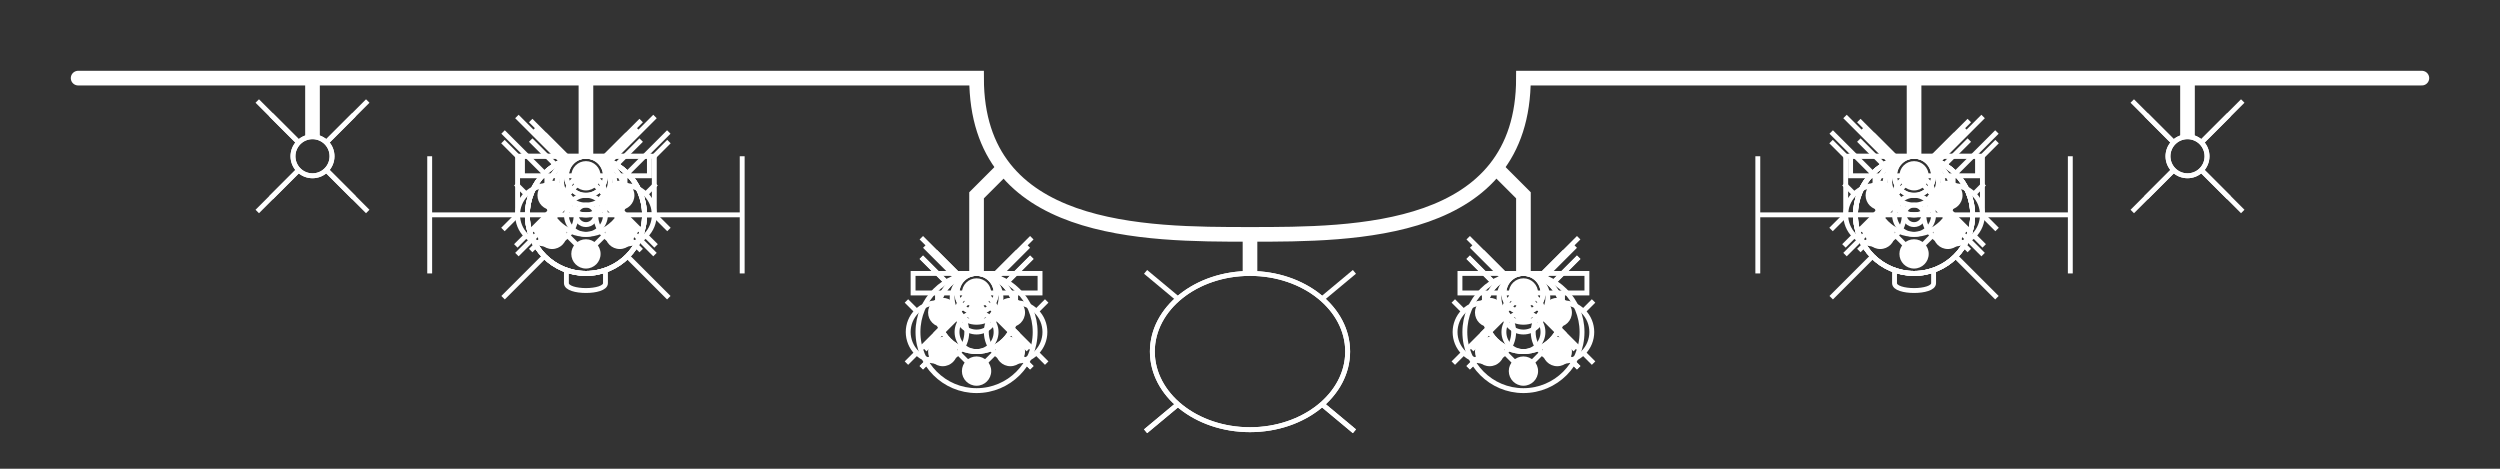 <?xml version="1.0" encoding="UTF-8" standalone="no"?>
<svg
   xmlns:dc="http://purl.org/dc/elements/1.1/"
   xmlns:cc="http://creativecommons.org/ns#"
   xmlns:rdf="http://www.w3.org/1999/02/22-rdf-syntax-ns#"
   xmlns:svg="http://www.w3.org/2000/svg"
   xmlns="http://www.w3.org/2000/svg"
   width="512"
   height="96"
   viewBox="0 0 512 96"
   version="1.1"
   id="SVGRoot">
  <rect x="0" y="0" width="512" height="96" fill="#333333" stroke="none"/>
  <defs
     id="defs1402" />
  <g
     id="layer1">
    <path
       style="fill:none;stroke:#ffffff;stroke-width:3;stroke-linecap:round;stroke-linejoin:miter;stroke-miterlimit:4;stroke-dasharray:none;stroke-opacity:1"
       d="m 16,16 h 184 c 0,32 34.501,32 56,32 21.499,0 56,0 56,-32 h 184"
       id="path1976" />
    <path
       style="fill:none;stroke:#ffffff;stroke-width:3;stroke-linecap:butt;stroke-linejoin:miter;stroke-miterlimit:4;stroke-dasharray:none;stroke-opacity:1"
       d="M 200,56 V 40 l 6,-6"
       id="path1980" />
    <path
       style="fill:none;stroke:#ffffff;stroke-width:3;stroke-linecap:butt;stroke-linejoin:miter;stroke-miterlimit:4;stroke-dasharray:none;stroke-opacity:1"
       d="M 312,56 V 40 l -6,-6"
       id="path1982" />
    <path
       style="fill:none;stroke:#ffffff;stroke-width:3;stroke-linecap:butt;stroke-linejoin:miter;stroke-miterlimit:4;stroke-dasharray:none;stroke-opacity:1"
       d="m 256,48 v 8"
       id="path1984" />
    <path
       style="fill:none;stroke:#ffffff;stroke-width:3;stroke-linecap:butt;stroke-linejoin:miter;stroke-miterlimit:4;stroke-dasharray:none;stroke-opacity:1"
       d="M 120,16 V 32"
       id="path1986" />
    <path
       style="fill:none;stroke:#ffffff;stroke-width:3;stroke-linecap:butt;stroke-linejoin:miter;stroke-miterlimit:4;stroke-dasharray:none;stroke-opacity:1"
       d="M 392,16 V 32"
       id="path1988" />
    <path
       style="fill:none;stroke:#ffffff;stroke-width:3;stroke-linecap:butt;stroke-linejoin:miter;stroke-miterlimit:4;stroke-dasharray:none;stroke-opacity:1"
       d="M 64,16 V 28"
       id="path1990" />
    <path
       style="fill:none;stroke:#ffffff;stroke-width:3;stroke-linecap:butt;stroke-linejoin:round;stroke-miterlimit:4;stroke-dasharray:none;stroke-opacity:1"
       d="M 448,16 V 28"
       id="path1992" />
    <g
       id="rb24_S7H"
       transform="rotate(-45,269.515,-1.598)">
      <circle
         style="fill:none;stroke:#ffffff;stroke-width:1;stroke-linecap:round;stroke-linejoin:round;stroke-miterlimit:4;stroke-dasharray:none;stroke-opacity:1"
         id="path1994"
         cx="256"
         cy="72"
         r="4" />
      <path
         style="fill:none;stroke:#ffffff;stroke-width:1;stroke-linecap:butt;stroke-linejoin:miter;stroke-miterlimit:4;stroke-dasharray:none;stroke-opacity:1"
         d="m 260,72 h 8"
         id="path1998" />
      <path
         style="fill:none;stroke:#ffffff;stroke-width:1;stroke-linecap:butt;stroke-linejoin:miter;stroke-miterlimit:4;stroke-dasharray:none;stroke-opacity:1"
         d="m 244,72 h 8"
         id="path2000" />
      <path
         style="fill:none;stroke:#ffffff;stroke-width:1;stroke-linecap:butt;stroke-linejoin:miter;stroke-miterlimit:4;stroke-dasharray:none;stroke-opacity:1"
         d="m 256,60 v 8"
         id="path2002" />
      <path
         style="fill:none;stroke:#ffffff;stroke-width:1;stroke-linecap:butt;stroke-linejoin:miter;stroke-miterlimit:4;stroke-dasharray:none;stroke-opacity:1"
         d="m 256,76 v 8"
         id="path2004" />
    </g>
    <g
       id="rb24_S7V"
       transform="rotate(-45,213.515,133.598)">
      <circle
         style="fill:none;stroke:#ffffff;stroke-width:1;stroke-linecap:round;stroke-linejoin:round;stroke-miterlimit:4;stroke-dasharray:none;stroke-opacity:1"
         id="circle2536"
         cx="256"
         cy="72"
         r="4" />
      <path
         style="fill:none;stroke:#ffffff;stroke-width:1;stroke-linecap:butt;stroke-linejoin:miter;stroke-miterlimit:4;stroke-dasharray:none;stroke-opacity:1"
         d="m 260,72 h 8"
         id="path2538" />
      <path
         style="fill:none;stroke:#ffffff;stroke-width:1;stroke-linecap:butt;stroke-linejoin:miter;stroke-miterlimit:4;stroke-dasharray:none;stroke-opacity:1"
         d="m 244,72 h 8"
         id="path2540" />
      <path
         style="fill:none;stroke:#ffffff;stroke-width:1;stroke-linecap:butt;stroke-linejoin:miter;stroke-miterlimit:4;stroke-dasharray:none;stroke-opacity:1"
         d="m 256,60 v 8"
         id="path2542" />
      <path
         style="fill:none;stroke:#ffffff;stroke-width:1;stroke-linecap:butt;stroke-linejoin:miter;stroke-miterlimit:4;stroke-dasharray:none;stroke-opacity:1"
         d="m 256,76 v 8"
         id="path2544" />
    </g>
    <g
       id="rb24_V7H"
       transform="rotate(-45,280.544,-110.167)">
      <circle
         style="fill:none;stroke:#ffffff;stroke-width:1;stroke-linecap:round;stroke-linejoin:round;stroke-miterlimit:4;stroke-dasharray:none;stroke-opacity:1"
         id="circle2560"
         cx="256"
         cy="72"
         r="4" />
      <path
         style="fill:none;stroke:#ffffff;stroke-width:1;stroke-linecap:butt;stroke-linejoin:miter;stroke-miterlimit:4;stroke-dasharray:none;stroke-opacity:1"
         d="m 260,72 h 8"
         id="path2562" />
      <path
         style="fill:none;stroke:#ffffff;stroke-width:1;stroke-linecap:butt;stroke-linejoin:miter;stroke-miterlimit:4;stroke-dasharray:none;stroke-opacity:1"
         d="m 244,72 h 8"
         id="path2564" />
      <path
         style="fill:none;stroke:#ffffff;stroke-width:1;stroke-linecap:butt;stroke-linejoin:miter;stroke-miterlimit:4;stroke-dasharray:none;stroke-opacity:1"
         d="m 256,60 v 8"
         id="path2566" />
      <path
         style="fill:none;stroke:#ffffff;stroke-width:1;stroke-linecap:butt;stroke-linejoin:miter;stroke-miterlimit:4;stroke-dasharray:none;stroke-opacity:1"
         d="m 256,76 v 8"
         id="path2568" />
    </g>
    <g
       id="rb24_V7V"
       transform="rotate(-45,144.544,218.167)">
      <circle
         style="fill:none;stroke:#ffffff;stroke-width:1;stroke-linecap:round;stroke-linejoin:round;stroke-miterlimit:4;stroke-dasharray:none;stroke-opacity:1"
         id="circle2548"
         cx="256"
         cy="72"
         r="4" />
      <path
         style="fill:none;stroke:#ffffff;stroke-width:1;stroke-linecap:butt;stroke-linejoin:miter;stroke-miterlimit:4;stroke-dasharray:none;stroke-opacity:1"
         d="m 260,72 h 8"
         id="path2550" />
      <path
         style="fill:none;stroke:#ffffff;stroke-width:1;stroke-linecap:butt;stroke-linejoin:miter;stroke-miterlimit:4;stroke-dasharray:none;stroke-opacity:1"
         d="m 244,72 h 8"
         id="path2552" />
      <path
         style="fill:none;stroke:#ffffff;stroke-width:1;stroke-linecap:butt;stroke-linejoin:miter;stroke-miterlimit:4;stroke-dasharray:none;stroke-opacity:1"
         d="m 256,60 v 8"
         id="path2554" />
      <path
         style="fill:none;stroke:#ffffff;stroke-width:1;stroke-linecap:butt;stroke-linejoin:miter;stroke-miterlimit:4;stroke-dasharray:none;stroke-opacity:1"
         d="m 256,76 v 8"
         id="path2556" />
    </g>
    <g
       id="rb24_R7H"
       transform="rotate(-45,303.716,-179.765)">
      <circle
         style="fill:none;stroke:#ffffff;stroke-width:1;stroke-linecap:round;stroke-linejoin:round;stroke-miterlimit:4;stroke-dasharray:none;stroke-opacity:1"
         id="circle2572"
         cx="256"
         cy="72"
         r="4" />
      <path
         style="fill:none;stroke:#ffffff;stroke-width:1;stroke-linecap:butt;stroke-linejoin:miter;stroke-miterlimit:4;stroke-dasharray:none;stroke-opacity:1"
         d="m 260,72 h 8"
         id="path2574" />
      <path
         style="fill:none;stroke:#ffffff;stroke-width:1;stroke-linecap:butt;stroke-linejoin:miter;stroke-miterlimit:4;stroke-dasharray:none;stroke-opacity:1"
         d="m 244,72 h 8"
         id="path2576" />
      <path
         style="fill:none;stroke:#ffffff;stroke-width:1;stroke-linecap:butt;stroke-linejoin:miter;stroke-miterlimit:4;stroke-dasharray:none;stroke-opacity:1"
         d="m 256,60 v 8"
         id="path2578" />
      <path
         style="fill:none;stroke:#ffffff;stroke-width:1;stroke-linecap:butt;stroke-linejoin:miter;stroke-miterlimit:4;stroke-dasharray:none;stroke-opacity:1"
         d="m 256,76 v 8"
         id="path2580" />
    </g>
    <g
       id="rb24_R7V"
       transform="rotate(-45,111.716,283.765)">
      <circle
         style="fill:none;stroke:#ffffff;stroke-width:1;stroke-linecap:round;stroke-linejoin:round;stroke-miterlimit:4;stroke-dasharray:none;stroke-opacity:1"
         id="circle2584"
         cx="256"
         cy="72"
         r="4" />
      <path
         style="fill:none;stroke:#ffffff;stroke-width:1;stroke-linecap:butt;stroke-linejoin:miter;stroke-miterlimit:4;stroke-dasharray:none;stroke-opacity:1"
         d="m 260,72 h 8"
         id="path2586" />
      <path
         style="fill:none;stroke:#ffffff;stroke-width:1;stroke-linecap:butt;stroke-linejoin:miter;stroke-miterlimit:4;stroke-dasharray:none;stroke-opacity:1"
         d="m 244,72 h 8"
         id="path2588" />
      <path
         style="fill:none;stroke:#ffffff;stroke-width:1;stroke-linecap:butt;stroke-linejoin:miter;stroke-miterlimit:4;stroke-dasharray:none;stroke-opacity:1"
         d="m 256,60 v 8"
         id="path2590" />
      <path
         style="fill:none;stroke:#ffffff;stroke-width:1;stroke-linecap:butt;stroke-linejoin:miter;stroke-miterlimit:4;stroke-dasharray:none;stroke-opacity:1"
         d="m 256,76 v 8"
         id="path2592" />
    </g>
    <g
       id="rb74_S7H"
       transform="rotate(-45,269.515,-1.598)">
      <circle
         style="fill:none;stroke:#ffffff;stroke-width:1;stroke-linecap:round;stroke-linejoin:round;stroke-miterlimit:4;stroke-dasharray:none;stroke-opacity:1"
         id="circle2620"
         cx="256"
         cy="72"
         r="4" />
      <path
         style="fill:none;stroke:#ffffff;stroke-width:1;stroke-linecap:butt;stroke-linejoin:miter;stroke-miterlimit:4;stroke-dasharray:none;stroke-opacity:1"
         d="m 260,72 h 12"
         id="path2622" />
      <path
         style="fill:none;stroke:#ffffff;stroke-width:1;stroke-linecap:butt;stroke-linejoin:miter;stroke-miterlimit:4;stroke-dasharray:none;stroke-opacity:1"
         d="m 240,72 h 12"
         id="path2624" />
      <path
         style="fill:none;stroke:#ffffff;stroke-width:1;stroke-linecap:butt;stroke-linejoin:miter;stroke-miterlimit:4;stroke-dasharray:none;stroke-opacity:1"
         d="M 256,56 V 68"
         id="path2626" />
      <path
         style="fill:none;stroke:#ffffff;stroke-width:1;stroke-linecap:butt;stroke-linejoin:miter;stroke-miterlimit:4;stroke-dasharray:none;stroke-opacity:1"
         d="M 256,76 V 88"
         id="path2628" />
    </g>
    <g
       id="rb74_S7V"
       transform="rotate(-45,213.515,133.598)">
      <circle
         style="fill:none;stroke:#ffffff;stroke-width:1;stroke-linecap:round;stroke-linejoin:round;stroke-miterlimit:4;stroke-dasharray:none;stroke-opacity:1"
         id="circle2477"
         cx="256"
         cy="72"
         r="4" />
      <path
         style="fill:none;stroke:#ffffff;stroke-width:1;stroke-linecap:butt;stroke-linejoin:miter;stroke-miterlimit:4;stroke-dasharray:none;stroke-opacity:1"
         d="m 260,72 h 12"
         id="path2479" />
      <path
         style="fill:none;stroke:#ffffff;stroke-width:1;stroke-linecap:butt;stroke-linejoin:miter;stroke-miterlimit:4;stroke-dasharray:none;stroke-opacity:1"
         d="m 240,72 h 12"
         id="path2481" />
      <path
         style="fill:none;stroke:#ffffff;stroke-width:1;stroke-linecap:butt;stroke-linejoin:miter;stroke-miterlimit:4;stroke-dasharray:none;stroke-opacity:1"
         d="M 256,56 V 68"
         id="path2483" />
      <path
         style="fill:none;stroke:#ffffff;stroke-width:1;stroke-linecap:butt;stroke-linejoin:miter;stroke-miterlimit:4;stroke-dasharray:none;stroke-opacity:1"
         d="M 256,76 V 88"
         id="path2485" />
    </g>
    <g
       id="rb74_V7H"
       transform="rotate(-45,280.544,-110.167)">
      <circle
         style="fill:none;stroke:#ffffff;stroke-width:1;stroke-linecap:round;stroke-linejoin:round;stroke-miterlimit:4;stroke-dasharray:none;stroke-opacity:1"
         id="circle2465"
         cx="256"
         cy="72"
         r="4" />
      <path
         style="fill:none;stroke:#ffffff;stroke-width:1;stroke-linecap:butt;stroke-linejoin:miter;stroke-miterlimit:4;stroke-dasharray:none;stroke-opacity:1"
         d="m 260,72 h 12"
         id="path2467" />
      <path
         style="fill:none;stroke:#ffffff;stroke-width:1;stroke-linecap:butt;stroke-linejoin:miter;stroke-miterlimit:4;stroke-dasharray:none;stroke-opacity:1"
         d="m 240,72 h 12"
         id="path2469" />
      <path
         style="fill:none;stroke:#ffffff;stroke-width:1;stroke-linecap:butt;stroke-linejoin:miter;stroke-miterlimit:4;stroke-dasharray:none;stroke-opacity:1"
         d="M 256,56 V 68"
         id="path2471" />
      <path
         style="fill:none;stroke:#ffffff;stroke-width:1;stroke-linecap:butt;stroke-linejoin:miter;stroke-miterlimit:4;stroke-dasharray:none;stroke-opacity:1"
         d="M 256,76 V 88"
         id="path2473" />
    </g>
    <g
       id="rb74_V7V"
       transform="rotate(-45,144.544,218.167)">
      <circle
         style="fill:none;stroke:#ffffff;stroke-width:1;stroke-linecap:round;stroke-linejoin:round;stroke-miterlimit:4;stroke-dasharray:none;stroke-opacity:1"
         id="circle2453"
         cx="256"
         cy="72"
         r="4" />
      <path
         style="fill:none;stroke:#ffffff;stroke-width:1;stroke-linecap:butt;stroke-linejoin:miter;stroke-miterlimit:4;stroke-dasharray:none;stroke-opacity:1"
         d="m 260,72 h 12"
         id="path2455" />
      <path
         style="fill:none;stroke:#ffffff;stroke-width:1;stroke-linecap:butt;stroke-linejoin:miter;stroke-miterlimit:4;stroke-dasharray:none;stroke-opacity:1"
         d="m 240,72 h 12"
         id="path2457" />
      <path
         style="fill:none;stroke:#ffffff;stroke-width:1;stroke-linecap:butt;stroke-linejoin:miter;stroke-miterlimit:4;stroke-dasharray:none;stroke-opacity:1"
         d="M 256,56 V 68"
         id="path2459" />
      <path
         style="fill:none;stroke:#ffffff;stroke-width:1;stroke-linecap:butt;stroke-linejoin:miter;stroke-miterlimit:4;stroke-dasharray:none;stroke-opacity:1"
         d="M 256,76 V 88"
         id="path2461" />
    </g>
    <g
       id="rb74_R7H"
       transform="rotate(-45,303.716,-179.765)">
      <circle
         style="fill:none;stroke:#ffffff;stroke-width:1;stroke-linecap:round;stroke-linejoin:round;stroke-miterlimit:4;stroke-dasharray:none;stroke-opacity:1"
         id="circle2501"
         cx="256"
         cy="72"
         r="4" />
      <path
         style="fill:none;stroke:#ffffff;stroke-width:1;stroke-linecap:butt;stroke-linejoin:miter;stroke-miterlimit:4;stroke-dasharray:none;stroke-opacity:1"
         d="m 260,72 h 12"
         id="path2503" />
      <path
         style="fill:none;stroke:#ffffff;stroke-width:1;stroke-linecap:butt;stroke-linejoin:miter;stroke-miterlimit:4;stroke-dasharray:none;stroke-opacity:1"
         d="m 240,72 h 12"
         id="path2505" />
      <path
         style="fill:none;stroke:#ffffff;stroke-width:1;stroke-linecap:butt;stroke-linejoin:miter;stroke-miterlimit:4;stroke-dasharray:none;stroke-opacity:1"
         d="M 256,56 V 68"
         id="path2507" />
      <path
         style="fill:none;stroke:#ffffff;stroke-width:1;stroke-linecap:butt;stroke-linejoin:miter;stroke-miterlimit:4;stroke-dasharray:none;stroke-opacity:1"
         d="M 256,76 V 88"
         id="path2509" />
    </g>
    <g
       id="rb74_R7V"
       transform="rotate(-45,111.716,283.765)">
      <circle
         style="fill:none;stroke:#ffffff;stroke-width:1;stroke-linecap:round;stroke-linejoin:round;stroke-miterlimit:4;stroke-dasharray:none;stroke-opacity:1"
         id="circle2489"
         cx="256"
         cy="72"
         r="4" />
      <path
         style="fill:none;stroke:#ffffff;stroke-width:1;stroke-linecap:butt;stroke-linejoin:miter;stroke-miterlimit:4;stroke-dasharray:none;stroke-opacity:1"
         d="m 260,72 h 12"
         id="path2491" />
      <path
         style="fill:none;stroke:#ffffff;stroke-width:1;stroke-linecap:butt;stroke-linejoin:miter;stroke-miterlimit:4;stroke-dasharray:none;stroke-opacity:1"
         d="m 240,72 h 12"
         id="path2493" />
      <path
         style="fill:none;stroke:#ffffff;stroke-width:1;stroke-linecap:butt;stroke-linejoin:miter;stroke-miterlimit:4;stroke-dasharray:none;stroke-opacity:1"
         d="M 256,56 V 68"
         id="path2495" />
      <path
         style="fill:none;stroke:#ffffff;stroke-width:1;stroke-linecap:butt;stroke-linejoin:miter;stroke-miterlimit:4;stroke-dasharray:none;stroke-opacity:1"
         d="M 256,76 V 88"
         id="path2497" />
    </g>
    <g
       id="rb71_V7H"
       transform="rotate(-45,282.958,-109.167)">
      <circle
         style="fill:none;stroke:#ffffff;stroke-width:1;stroke-linecap:round;stroke-linejoin:round;stroke-miterlimit:4;stroke-dasharray:none;stroke-opacity:1"
         id="circle2596"
         cx="256"
         cy="72"
         r="6" />
      <path
         style="fill:none;stroke:#ffffff;stroke-width:1;stroke-linecap:butt;stroke-linejoin:miter;stroke-miterlimit:4;stroke-dasharray:none;stroke-opacity:1"
         d="m 262,72 14,-3.8e-5"
         id="path2598" />
      <path
         style="fill:none;stroke:#ffffff;stroke-width:1;stroke-linecap:butt;stroke-linejoin:miter;stroke-miterlimit:4;stroke-dasharray:none;stroke-opacity:1"
         d="M 236,72 250,72"
         id="path2600" />
      <path
         style="fill:none;stroke:#ffffff;stroke-width:1;stroke-linecap:butt;stroke-linejoin:miter;stroke-miterlimit:4;stroke-dasharray:none;stroke-opacity:1"
         d="M 256,52 256,66"
         id="path2602" />
      <path
         style="fill:none;stroke:#ffffff;stroke-width:1;stroke-linecap:butt;stroke-linejoin:miter;stroke-miterlimit:4;stroke-dasharray:none;stroke-opacity:1"
         d="m 256,78 10e-6,14"
         id="path2604" />
    </g>
    <g
       id="rb71_V7V"
       transform="rotate(-45,146.958,219.166)">
      <circle
         style="fill:none;stroke:#ffffff;stroke-width:1;stroke-linecap:round;stroke-linejoin:round;stroke-miterlimit:4;stroke-dasharray:none;stroke-opacity:1"
         id="circle2608"
         cx="256"
         cy="72"
         r="6" />
      <path
         style="fill:none;stroke:#ffffff;stroke-width:1;stroke-linecap:butt;stroke-linejoin:miter;stroke-miterlimit:4;stroke-dasharray:none;stroke-opacity:1"
         d="m 262,72 14,-3.8e-5"
         id="path2610" />
      <path
         style="fill:none;stroke:#ffffff;stroke-width:1;stroke-linecap:butt;stroke-linejoin:miter;stroke-miterlimit:4;stroke-dasharray:none;stroke-opacity:1"
         d="M 236,72 250,72"
         id="path2612" />
      <path
         style="fill:none;stroke:#ffffff;stroke-width:1;stroke-linecap:butt;stroke-linejoin:miter;stroke-miterlimit:4;stroke-dasharray:none;stroke-opacity:1"
         d="M 256,52 256,66"
         id="path2614" />
      <path
         style="fill:none;stroke:#ffffff;stroke-width:1;stroke-linecap:butt;stroke-linejoin:miter;stroke-miterlimit:4;stroke-dasharray:none;stroke-opacity:1"
         d="m 256,78 10e-6,14"
         id="path2616" />
    </g>
    <g
       id="rb99_S7H"
       transform="rotate(-45,269.515,-0.598)">
      <circle
         style="fill:none;stroke:#ffffff;stroke-width:1;stroke-linecap:round;stroke-linejoin:round;stroke-miterlimit:4;stroke-dasharray:none;stroke-opacity:1"
         id="circle2013"
         cx="256"
         cy="73"
         r="5" />
      <path
         style="fill:none;stroke:#ffffff;stroke-width:1;stroke-linecap:butt;stroke-linejoin:miter;stroke-miterlimit:4;stroke-dasharray:none;stroke-opacity:1"
         d="m 261,73 h 10"
         id="path2015" />
      <path
         style="fill:none;stroke:#ffffff;stroke-width:1;stroke-linecap:butt;stroke-linejoin:miter;stroke-miterlimit:4;stroke-dasharray:none;stroke-opacity:1"
         d="m 241,73 h 10"
         id="path2017" />
      <path
         style="fill:none;stroke:#ffffff;stroke-width:1;stroke-linecap:butt;stroke-linejoin:miter;stroke-miterlimit:4;stroke-dasharray:none;stroke-opacity:1"
         d="m 256,58 v 10"
         id="path2019" />
      <path
         style="fill:none;stroke:#ffffff;stroke-width:1;stroke-linecap:butt;stroke-linejoin:miter;stroke-miterlimit:4;stroke-dasharray:none;stroke-opacity:1"
         d="m 256,78 v 10"
         id="path2021" />
    </g>
    <g
       id="rb99_S7V"
       transform="rotate(-45,213.515,134.598)">
      <circle
         style="fill:none;stroke:#ffffff;stroke-width:1;stroke-linecap:round;stroke-linejoin:round;stroke-miterlimit:4;stroke-dasharray:none;stroke-opacity:1"
         id="circle2644"
         cx="256"
         cy="73"
         r="5" />
      <path
         style="fill:none;stroke:#ffffff;stroke-width:1;stroke-linecap:butt;stroke-linejoin:miter;stroke-miterlimit:4;stroke-dasharray:none;stroke-opacity:1"
         d="m 261,73 h 10"
         id="path2646" />
      <path
         style="fill:none;stroke:#ffffff;stroke-width:1;stroke-linecap:butt;stroke-linejoin:miter;stroke-miterlimit:4;stroke-dasharray:none;stroke-opacity:1"
         d="m 241,73 h 10"
         id="path2648" />
      <path
         style="fill:none;stroke:#ffffff;stroke-width:1;stroke-linecap:butt;stroke-linejoin:miter;stroke-miterlimit:4;stroke-dasharray:none;stroke-opacity:1"
         d="m 256,58 v 10"
         id="path2650" />
      <path
         style="fill:none;stroke:#ffffff;stroke-width:1;stroke-linecap:butt;stroke-linejoin:miter;stroke-miterlimit:4;stroke-dasharray:none;stroke-opacity:1"
         d="m 256,78 v 10"
         id="path2652" />
    </g>
    <g
       id="rb99_V7H"
       transform="rotate(-45,280.544,-109.167)">
      <circle
         style="fill:none;stroke:#ffffff;stroke-width:1;stroke-linecap:round;stroke-linejoin:round;stroke-miterlimit:4;stroke-dasharray:none;stroke-opacity:1"
         id="circle2656"
         cx="256"
         cy="73"
         r="5" />
      <path
         style="fill:none;stroke:#ffffff;stroke-width:1;stroke-linecap:butt;stroke-linejoin:miter;stroke-miterlimit:4;stroke-dasharray:none;stroke-opacity:1"
         d="m 261,73 h 10"
         id="path2658" />
      <path
         style="fill:none;stroke:#ffffff;stroke-width:1;stroke-linecap:butt;stroke-linejoin:miter;stroke-miterlimit:4;stroke-dasharray:none;stroke-opacity:1"
         d="m 241,73 h 10"
         id="path2660" />
      <path
         style="fill:none;stroke:#ffffff;stroke-width:1;stroke-linecap:butt;stroke-linejoin:miter;stroke-miterlimit:4;stroke-dasharray:none;stroke-opacity:1"
         d="m 256,58 v 10"
         id="path2662" />
      <path
         style="fill:none;stroke:#ffffff;stroke-width:1;stroke-linecap:butt;stroke-linejoin:miter;stroke-miterlimit:4;stroke-dasharray:none;stroke-opacity:1"
         d="m 256,78 v 10"
         id="path2664" />
    </g>
    <g
       id="rb99_V7V"
       transform="rotate(-45,144.544,219.166)">
      <circle
         style="fill:none;stroke:#ffffff;stroke-width:1;stroke-linecap:round;stroke-linejoin:round;stroke-miterlimit:4;stroke-dasharray:none;stroke-opacity:1"
         id="circle2632"
         cx="256"
         cy="73"
         r="5" />
      <path
         style="fill:none;stroke:#ffffff;stroke-width:1;stroke-linecap:butt;stroke-linejoin:miter;stroke-miterlimit:4;stroke-dasharray:none;stroke-opacity:1"
         d="m 261,73 h 10"
         id="path2634" />
      <path
         style="fill:none;stroke:#ffffff;stroke-width:1;stroke-linecap:butt;stroke-linejoin:miter;stroke-miterlimit:4;stroke-dasharray:none;stroke-opacity:1"
         d="m 241,73 h 10"
         id="path2636" />
      <path
         style="fill:none;stroke:#ffffff;stroke-width:1;stroke-linecap:butt;stroke-linejoin:miter;stroke-miterlimit:4;stroke-dasharray:none;stroke-opacity:1"
         d="m 256,58 v 10"
         id="path2638" />
      <path
         style="fill:none;stroke:#ffffff;stroke-width:1;stroke-linecap:butt;stroke-linejoin:miter;stroke-miterlimit:4;stroke-dasharray:none;stroke-opacity:1"
         d="m 256,78 v 10"
         id="path2640" />
    </g>
    <g
       id="rb05_S7H"
       transform="rotate(-45,274.343,0.402)">
      <circle
         style="fill:none;stroke:#ffffff;stroke-width:1;stroke-linecap:round;stroke-linejoin:round;stroke-miterlimit:4;stroke-dasharray:none;stroke-opacity:1"
         id="circle2039"
         cx="256"
         cy="72"
         r="8" />
      <path
         style="fill:none;stroke:#ffffff;stroke-width:1;stroke-linecap:butt;stroke-linejoin:miter;stroke-miterlimit:4;stroke-dasharray:none;stroke-opacity:1"
         d="m 264,72 h 8"
         id="path2041" />
      <path
         style="fill:none;stroke:#ffffff;stroke-width:1;stroke-linecap:butt;stroke-linejoin:miter;stroke-miterlimit:4;stroke-dasharray:none;stroke-opacity:1"
         d="m 240,72 h 8"
         id="path2043" />
      <path
         style="fill:none;stroke:#ffffff;stroke-width:1;stroke-linecap:butt;stroke-linejoin:miter;stroke-miterlimit:4;stroke-dasharray:none;stroke-opacity:1"
         d="m 256,56 v 8"
         id="path2045" />
      <path
         style="fill:none;stroke:#ffffff;stroke-width:1;stroke-linecap:butt;stroke-linejoin:miter;stroke-miterlimit:4;stroke-dasharray:none;stroke-opacity:1"
         d="m 256,80 v 8"
         id="path2047" />
      <circle
         style="fill:#ffffff;fill-opacity:1;stroke:none;stroke-width:1;stroke-linecap:round;stroke-linejoin:round;stroke-miterlimit:4;stroke-dasharray:none;stroke-opacity:1"
         id="circle2049"
         cx="256"
         cy="72"
         r="2" />
    </g>
    <g
       id="rb05_S7V"
       transform="rotate(-45,218.343,135.598)">
      <circle
         style="fill:none;stroke:#ffffff;stroke-width:1;stroke-linecap:round;stroke-linejoin:round;stroke-miterlimit:4;stroke-dasharray:none;stroke-opacity:1"
         id="circle2397"
         cx="256"
         cy="72"
         r="8" />
      <path
         style="fill:none;stroke:#ffffff;stroke-width:1;stroke-linecap:butt;stroke-linejoin:miter;stroke-miterlimit:4;stroke-dasharray:none;stroke-opacity:1"
         d="m 264,72 h 8"
         id="path2399" />
      <path
         style="fill:none;stroke:#ffffff;stroke-width:1;stroke-linecap:butt;stroke-linejoin:miter;stroke-miterlimit:4;stroke-dasharray:none;stroke-opacity:1"
         d="m 240,72 h 8"
         id="path2401" />
      <path
         style="fill:none;stroke:#ffffff;stroke-width:1;stroke-linecap:butt;stroke-linejoin:miter;stroke-miterlimit:4;stroke-dasharray:none;stroke-opacity:1"
         d="m 256,56 v 8"
         id="path2403" />
      <path
         style="fill:none;stroke:#ffffff;stroke-width:1;stroke-linecap:butt;stroke-linejoin:miter;stroke-miterlimit:4;stroke-dasharray:none;stroke-opacity:1"
         d="m 256,80 v 8"
         id="path2405" />
      <circle
         style="fill:#ffffff;fill-opacity:1;stroke:none;stroke-width:1;stroke-linecap:round;stroke-linejoin:round;stroke-miterlimit:4;stroke-dasharray:none;stroke-opacity:1"
         id="circle2407"
         cx="256"
         cy="72"
         r="2" />
    </g>
    <g
       id="rb75_S7H"
       transform="rotate(-45,274.343,0.402)">
      <circle
         style="fill:none;stroke:#ffffff;stroke-width:1;stroke-linecap:round;stroke-linejoin:round;stroke-miterlimit:4;stroke-dasharray:none;stroke-opacity:1"
         id="circle2025"
         cx="256"
         cy="72"
         r="8" />
      <path
         style="fill:none;stroke:#ffffff;stroke-width:1;stroke-linecap:butt;stroke-linejoin:miter;stroke-miterlimit:4;stroke-dasharray:none;stroke-opacity:1"
         d="m 264,72 h 8"
         id="path2027" />
      <path
         style="fill:none;stroke:#ffffff;stroke-width:1;stroke-linecap:butt;stroke-linejoin:miter;stroke-miterlimit:4;stroke-dasharray:none;stroke-opacity:1"
         d="m 240,72 h 8"
         id="path2029" />
      <path
         style="fill:none;stroke:#ffffff;stroke-width:1;stroke-linecap:butt;stroke-linejoin:miter;stroke-miterlimit:4;stroke-dasharray:none;stroke-opacity:1"
         d="m 256,56 v 8"
         id="path2031" />
      <path
         style="fill:none;stroke:#ffffff;stroke-width:1;stroke-linecap:butt;stroke-linejoin:miter;stroke-miterlimit:4;stroke-dasharray:none;stroke-opacity:1"
         d="m 256,80 v 8"
         id="path2033" />
      <circle
         style="fill:none;stroke:#ffffff;stroke-width:1;stroke-linecap:round;stroke-linejoin:round;stroke-miterlimit:4;stroke-dasharray:none;stroke-opacity:1"
         id="circle2037"
         cx="256"
         cy="72"
         r="4" />
    </g>
    <g
       id="rb75_S7V"
       transform="rotate(-45,218.343,135.598)">
      <circle
         style="fill:none;stroke:#ffffff;stroke-width:1;stroke-linecap:round;stroke-linejoin:round;stroke-miterlimit:4;stroke-dasharray:none;stroke-opacity:1"
         id="circle2411"
         cx="256"
         cy="72"
         r="8" />
      <path
         style="fill:none;stroke:#ffffff;stroke-width:1;stroke-linecap:butt;stroke-linejoin:miter;stroke-miterlimit:4;stroke-dasharray:none;stroke-opacity:1"
         d="m 264,72 h 8"
         id="path2413" />
      <path
         style="fill:none;stroke:#ffffff;stroke-width:1;stroke-linecap:butt;stroke-linejoin:miter;stroke-miterlimit:4;stroke-dasharray:none;stroke-opacity:1"
         d="m 240,72 h 8"
         id="path2415" />
      <path
         style="fill:none;stroke:#ffffff;stroke-width:1;stroke-linecap:butt;stroke-linejoin:miter;stroke-miterlimit:4;stroke-dasharray:none;stroke-opacity:1"
         d="m 256,56 v 8"
         id="path2417" />
      <path
         style="fill:none;stroke:#ffffff;stroke-width:1;stroke-linecap:butt;stroke-linejoin:miter;stroke-miterlimit:4;stroke-dasharray:none;stroke-opacity:1"
         d="m 256,80 v 8"
         id="path2419" />
      <circle
         style="fill:none;stroke:#ffffff;stroke-width:1;stroke-linecap:round;stroke-linejoin:round;stroke-miterlimit:4;stroke-dasharray:none;stroke-opacity:1"
         id="circle2421"
         cx="256"
         cy="72"
         r="4" />
    </g>
    <g
       id="rb75_V7H"
       transform="rotate(-45,285.373,-108.167)">
      <circle
         style="fill:none;stroke:#ffffff;stroke-width:1;stroke-linecap:round;stroke-linejoin:round;stroke-miterlimit:4;stroke-dasharray:none;stroke-opacity:1"
         id="circle2425"
         cx="256"
         cy="72"
         r="8" />
      <path
         style="fill:none;stroke:#ffffff;stroke-width:1;stroke-linecap:butt;stroke-linejoin:miter;stroke-miterlimit:4;stroke-dasharray:none;stroke-opacity:1"
         d="m 264,72 h 8"
         id="path2427" />
      <path
         style="fill:none;stroke:#ffffff;stroke-width:1;stroke-linecap:butt;stroke-linejoin:miter;stroke-miterlimit:4;stroke-dasharray:none;stroke-opacity:1"
         d="m 240,72 h 8"
         id="path2429" />
      <path
         style="fill:none;stroke:#ffffff;stroke-width:1;stroke-linecap:butt;stroke-linejoin:miter;stroke-miterlimit:4;stroke-dasharray:none;stroke-opacity:1"
         d="m 256,56 v 8"
         id="path2431" />
      <path
         style="fill:none;stroke:#ffffff;stroke-width:1;stroke-linecap:butt;stroke-linejoin:miter;stroke-miterlimit:4;stroke-dasharray:none;stroke-opacity:1"
         d="m 256,80 v 8"
         id="path2433" />
      <circle
         style="fill:none;stroke:#ffffff;stroke-width:1;stroke-linecap:round;stroke-linejoin:round;stroke-miterlimit:4;stroke-dasharray:none;stroke-opacity:1"
         id="circle2435"
         cx="256"
         cy="72"
         r="4" />
    </g>
    <g
       id="rb75_V7V"
       transform="rotate(-45,149.373,220.167)">
      <circle
         style="fill:none;stroke:#ffffff;stroke-width:1;stroke-linecap:round;stroke-linejoin:round;stroke-miterlimit:4;stroke-dasharray:none;stroke-opacity:1"
         id="circle2439"
         cx="256"
         cy="72"
         r="8" />
      <path
         style="fill:none;stroke:#ffffff;stroke-width:1;stroke-linecap:butt;stroke-linejoin:miter;stroke-miterlimit:4;stroke-dasharray:none;stroke-opacity:1"
         d="m 264,72 h 8"
         id="path2441" />
      <path
         style="fill:none;stroke:#ffffff;stroke-width:1;stroke-linecap:butt;stroke-linejoin:miter;stroke-miterlimit:4;stroke-dasharray:none;stroke-opacity:1"
         d="m 240,72 h 8"
         id="path2443" />
      <path
         style="fill:none;stroke:#ffffff;stroke-width:1;stroke-linecap:butt;stroke-linejoin:miter;stroke-miterlimit:4;stroke-dasharray:none;stroke-opacity:1"
         d="m 256,56 v 8"
         id="path2445" />
      <path
         style="fill:none;stroke:#ffffff;stroke-width:1;stroke-linecap:butt;stroke-linejoin:miter;stroke-miterlimit:4;stroke-dasharray:none;stroke-opacity:1"
         d="m 256,80 v 8"
         id="path2447" />
      <circle
         style="fill:none;stroke:#ffffff;stroke-width:1;stroke-linecap:round;stroke-linejoin:round;stroke-miterlimit:4;stroke-dasharray:none;stroke-opacity:1"
         id="circle2449"
         cx="256"
         cy="72"
         r="4" />
    </g>
    <g
       id="ARAK_S7H"
       transform="translate(112)">
      <circle
         style="fill:none;fill-opacity:1;stroke:#ffffff;stroke-width:1;stroke-linecap:butt;stroke-linejoin:miter;stroke-miterlimit:4;stroke-dasharray:none;stroke-opacity:1"
         id="path2071"
         cx="200"
         cy="68"
         r="12" />
      <circle
         style="fill:#ffffff;fill-opacity:1;stroke:none;stroke-width:1;stroke-linecap:butt;stroke-linejoin:miter;stroke-miterlimit:4;stroke-dasharray:none;stroke-opacity:1"
         id="path2073"
         cx="200"
         cy="76"
         r="3" />
      <circle
         style="fill:#ffffff;fill-opacity:1;stroke:none;stroke-width:1;stroke-linecap:butt;stroke-linejoin:miter;stroke-miterlimit:4;stroke-dasharray:none;stroke-opacity:1"
         id="circle2075"
         cx="200"
         cy="60"
         r="3" />
      <circle
         style="fill:#ffffff;fill-opacity:1;stroke:none;stroke-width:1;stroke-linecap:butt;stroke-linejoin:miter;stroke-miterlimit:4;stroke-dasharray:none;stroke-opacity:1"
         id="circle2077"
         cx="206.928"
         cy="64"
         r="3" />
      <circle
         style="fill:#ffffff;fill-opacity:1;stroke:none;stroke-width:1;stroke-linecap:butt;stroke-linejoin:miter;stroke-miterlimit:4;stroke-dasharray:none;stroke-opacity:1"
         id="circle2079"
         cx="206.928"
         cy="72"
         r="3" />
      <circle
         style="fill:#ffffff;fill-opacity:1;stroke:none;stroke-width:1;stroke-linecap:butt;stroke-linejoin:miter;stroke-miterlimit:4;stroke-dasharray:none;stroke-opacity:1"
         id="circle2081"
         cx="193.072"
         cy="72"
         r="3" />
      <circle
         style="fill:#ffffff;fill-opacity:1;stroke:none;stroke-width:1;stroke-linecap:butt;stroke-linejoin:miter;stroke-miterlimit:4;stroke-dasharray:none;stroke-opacity:1"
         id="circle2083"
         cx="193.072"
         cy="64"
         r="3" />
      <circle
         style="fill:none;fill-opacity:1;stroke:#ffffff;stroke-width:1;stroke-linecap:butt;stroke-linejoin:miter;stroke-miterlimit:4;stroke-dasharray:none;stroke-opacity:1"
         id="path2085"
         cx="200"
         cy="68"
         r="4" />
    </g>
    <g
       id="ARAK_S7V">
      <circle
         style="fill:none;fill-opacity:1;stroke:#ffffff;stroke-width:1;stroke-linecap:butt;stroke-linejoin:miter;stroke-miterlimit:4;stroke-dasharray:none;stroke-opacity:1"
         id="circle2343"
         cx="200"
         cy="68"
         r="12" />
      <circle
         style="fill:#ffffff;fill-opacity:1;stroke:none;stroke-width:1;stroke-linecap:butt;stroke-linejoin:miter;stroke-miterlimit:4;stroke-dasharray:none;stroke-opacity:1"
         id="circle2345"
         cx="200"
         cy="76"
         r="3" />
      <circle
         style="fill:#ffffff;fill-opacity:1;stroke:none;stroke-width:1;stroke-linecap:butt;stroke-linejoin:miter;stroke-miterlimit:4;stroke-dasharray:none;stroke-opacity:1"
         id="circle2347"
         cx="200"
         cy="60"
         r="3" />
      <circle
         style="fill:#ffffff;fill-opacity:1;stroke:none;stroke-width:1;stroke-linecap:butt;stroke-linejoin:miter;stroke-miterlimit:4;stroke-dasharray:none;stroke-opacity:1"
         id="circle2349"
         cx="206.928"
         cy="64"
         r="3" />
      <circle
         style="fill:#ffffff;fill-opacity:1;stroke:none;stroke-width:1;stroke-linecap:butt;stroke-linejoin:miter;stroke-miterlimit:4;stroke-dasharray:none;stroke-opacity:1"
         id="circle2351"
         cx="206.928"
         cy="72"
         r="3" />
      <circle
         style="fill:#ffffff;fill-opacity:1;stroke:none;stroke-width:1;stroke-linecap:butt;stroke-linejoin:miter;stroke-miterlimit:4;stroke-dasharray:none;stroke-opacity:1"
         id="circle2353"
         cx="193.072"
         cy="72"
         r="3" />
      <circle
         style="fill:#ffffff;fill-opacity:1;stroke:none;stroke-width:1;stroke-linecap:butt;stroke-linejoin:miter;stroke-miterlimit:4;stroke-dasharray:none;stroke-opacity:1"
         id="circle2355"
         cx="193.072"
         cy="64"
         r="3" />
      <circle
         style="fill:none;fill-opacity:1;stroke:#ffffff;stroke-width:1;stroke-linecap:butt;stroke-linejoin:miter;stroke-miterlimit:4;stroke-dasharray:none;stroke-opacity:1"
         id="circle2357"
         cx="200"
         cy="68"
         r="4" />
    </g>
    <g
       id="ARAK_V7H"
       transform="translate(192,-24)">
      <circle
         style="fill:none;fill-opacity:1;stroke:#ffffff;stroke-width:1;stroke-linecap:butt;stroke-linejoin:miter;stroke-miterlimit:4;stroke-dasharray:none;stroke-opacity:1"
         id="circle2379"
         cx="200"
         cy="68"
         r="12" />
      <circle
         style="fill:#ffffff;fill-opacity:1;stroke:none;stroke-width:1;stroke-linecap:butt;stroke-linejoin:miter;stroke-miterlimit:4;stroke-dasharray:none;stroke-opacity:1"
         id="circle2381"
         cx="200"
         cy="76"
         r="3" />
      <circle
         style="fill:#ffffff;fill-opacity:1;stroke:none;stroke-width:1;stroke-linecap:butt;stroke-linejoin:miter;stroke-miterlimit:4;stroke-dasharray:none;stroke-opacity:1"
         id="circle2383"
         cx="200"
         cy="60"
         r="3" />
      <circle
         style="fill:#ffffff;fill-opacity:1;stroke:none;stroke-width:1;stroke-linecap:butt;stroke-linejoin:miter;stroke-miterlimit:4;stroke-dasharray:none;stroke-opacity:1"
         id="circle2385"
         cx="206.928"
         cy="64"
         r="3" />
      <circle
         style="fill:#ffffff;fill-opacity:1;stroke:none;stroke-width:1;stroke-linecap:butt;stroke-linejoin:miter;stroke-miterlimit:4;stroke-dasharray:none;stroke-opacity:1"
         id="circle2387"
         cx="206.928"
         cy="72"
         r="3" />
      <circle
         style="fill:#ffffff;fill-opacity:1;stroke:none;stroke-width:1;stroke-linecap:butt;stroke-linejoin:miter;stroke-miterlimit:4;stroke-dasharray:none;stroke-opacity:1"
         id="circle2389"
         cx="193.072"
         cy="72"
         r="3" />
      <circle
         style="fill:#ffffff;fill-opacity:1;stroke:none;stroke-width:1;stroke-linecap:butt;stroke-linejoin:miter;stroke-miterlimit:4;stroke-dasharray:none;stroke-opacity:1"
         id="circle2391"
         cx="193.072"
         cy="64"
         r="3" />
      <circle
         style="fill:none;fill-opacity:1;stroke:#ffffff;stroke-width:1;stroke-linecap:butt;stroke-linejoin:miter;stroke-miterlimit:4;stroke-dasharray:none;stroke-opacity:1"
         id="circle2393"
         cx="200"
         cy="68"
         r="4" />
    </g>
    <g
       id="ARAK_V7V"
       transform="translate(-80,-24)">
      <circle
         style="fill:none;fill-opacity:1;stroke:#ffffff;stroke-width:1;stroke-linecap:butt;stroke-linejoin:miter;stroke-miterlimit:4;stroke-dasharray:none;stroke-opacity:1"
         id="circle2361"
         cx="200"
         cy="68"
         r="12" />
      <circle
         style="fill:#ffffff;fill-opacity:1;stroke:none;stroke-width:1;stroke-linecap:butt;stroke-linejoin:miter;stroke-miterlimit:4;stroke-dasharray:none;stroke-opacity:1"
         id="circle2363"
         cx="200"
         cy="76"
         r="3" />
      <circle
         style="fill:#ffffff;fill-opacity:1;stroke:none;stroke-width:1;stroke-linecap:butt;stroke-linejoin:miter;stroke-miterlimit:4;stroke-dasharray:none;stroke-opacity:1"
         id="circle2365"
         cx="200"
         cy="60"
         r="3" />
      <circle
         style="fill:#ffffff;fill-opacity:1;stroke:none;stroke-width:1;stroke-linecap:butt;stroke-linejoin:miter;stroke-miterlimit:4;stroke-dasharray:none;stroke-opacity:1"
         id="circle2367"
         cx="206.928"
         cy="64"
         r="3" />
      <circle
         style="fill:#ffffff;fill-opacity:1;stroke:none;stroke-width:1;stroke-linecap:butt;stroke-linejoin:miter;stroke-miterlimit:4;stroke-dasharray:none;stroke-opacity:1"
         id="circle2369"
         cx="206.928"
         cy="72"
         r="3" />
      <circle
         style="fill:#ffffff;fill-opacity:1;stroke:none;stroke-width:1;stroke-linecap:butt;stroke-linejoin:miter;stroke-miterlimit:4;stroke-dasharray:none;stroke-opacity:1"
         id="circle2371"
         cx="193.072"
         cy="72"
         r="3" />
      <circle
         style="fill:#ffffff;fill-opacity:1;stroke:none;stroke-width:1;stroke-linecap:butt;stroke-linejoin:miter;stroke-miterlimit:4;stroke-dasharray:none;stroke-opacity:1"
         id="circle2373"
         cx="193.072"
         cy="64"
         r="3" />
      <circle
         style="fill:none;fill-opacity:1;stroke:#ffffff;stroke-width:1;stroke-linecap:butt;stroke-linejoin:miter;stroke-miterlimit:4;stroke-dasharray:none;stroke-opacity:1"
         id="circle2375"
         cx="200"
         cy="68"
         r="4" />
    </g>
    <g
       id="AKAN_V7H"
       transform="translate(192,-24)">
      <circle
         style="fill:none;fill-opacity:1;stroke:#ffffff;stroke-width:1;stroke-linecap:butt;stroke-linejoin:miter;stroke-miterlimit:4;stroke-dasharray:none;stroke-opacity:1"
         id="circle2097"
         cx="200"
         cy="68"
         r="12" />
      <circle
         style="fill:none;fill-opacity:1;stroke:#ffffff;stroke-width:1;stroke-linecap:butt;stroke-linejoin:miter;stroke-miterlimit:4;stroke-dasharray:none;stroke-opacity:1"
         id="circle2111"
         cx="200"
         cy="68"
         r="2" />
    </g>
    <g
       id="AKAN_V7V"
       transform="translate(-80,-24)">
      <circle
         style="fill:none;fill-opacity:1;stroke:#ffffff;stroke-width:1;stroke-linecap:butt;stroke-linejoin:miter;stroke-miterlimit:4;stroke-dasharray:none;stroke-opacity:1"
         id="circle2325"
         cx="200"
         cy="68"
         r="12" />
      <circle
         style="fill:none;fill-opacity:1;stroke:#ffffff;stroke-width:1;stroke-linecap:butt;stroke-linejoin:miter;stroke-miterlimit:4;stroke-dasharray:none;stroke-opacity:1"
         id="circle2327"
         cx="200"
         cy="68"
         r="2" />
    </g>
    <g
       id="rb04_V7H"
       transform="translate(192,-24)">
      <circle
         style="fill:none;fill-opacity:1;stroke:#ffffff;stroke-width:1;stroke-linecap:butt;stroke-linejoin:miter;stroke-miterlimit:4;stroke-dasharray:none;stroke-opacity:1"
         id="path2177"
         cx="200"
         cy="68"
         r="12" />
      <path
         style="fill:none;fill-opacity:1;stroke:#ffffff;stroke-width:1;stroke-linecap:butt;stroke-linejoin:miter;stroke-miterlimit:4;stroke-dasharray:none;stroke-opacity:1"
         d="m 212,68 h 20"
         id="path2179" />
      <path
         style="fill:none;fill-opacity:1;stroke:#ffffff;stroke-width:1;stroke-linecap:butt;stroke-linejoin:miter;stroke-miterlimit:4;stroke-dasharray:none;stroke-opacity:1"
         d="M 232,56 V 80"
         id="path2181" />
      <path
         style="fill:none;fill-opacity:1;stroke:#ffffff;stroke-width:1;stroke-linecap:butt;stroke-linejoin:miter;stroke-miterlimit:4;stroke-dasharray:none;stroke-opacity:1"
         d="M 188,68 H 168"
         id="path2185" />
      <path
         style="fill:none;fill-opacity:1;stroke:#ffffff;stroke-width:1;stroke-linecap:butt;stroke-linejoin:miter;stroke-miterlimit:4;stroke-dasharray:none;stroke-opacity:1"
         d="M 168,56 V 80"
         id="path2187" />
    </g>
    <g
       id="rb04_V7V"
       transform="translate(-80,-24)">
      <circle
         style="fill:none;fill-opacity:1;stroke:#ffffff;stroke-width:1;stroke-linecap:butt;stroke-linejoin:miter;stroke-miterlimit:4;stroke-dasharray:none;stroke-opacity:1"
         id="circle2215"
         cx="200"
         cy="68"
         r="12" />
      <path
         style="fill:none;fill-opacity:1;stroke:#ffffff;stroke-width:1;stroke-linecap:butt;stroke-linejoin:miter;stroke-miterlimit:4;stroke-dasharray:none;stroke-opacity:1"
         d="m 212,68 h 20"
         id="path2217" />
      <path
         style="fill:none;fill-opacity:1;stroke:#ffffff;stroke-width:1;stroke-linecap:butt;stroke-linejoin:miter;stroke-miterlimit:4;stroke-dasharray:none;stroke-opacity:1"
         d="M 232,56 V 80"
         id="path2219" />
      <path
         style="fill:none;fill-opacity:1;stroke:#ffffff;stroke-width:1;stroke-linecap:butt;stroke-linejoin:miter;stroke-miterlimit:4;stroke-dasharray:none;stroke-opacity:1"
         d="M 188,68 H 168"
         id="path2221" />
      <path
         style="fill:none;fill-opacity:1;stroke:#ffffff;stroke-width:1;stroke-linecap:butt;stroke-linejoin:miter;stroke-miterlimit:4;stroke-dasharray:none;stroke-opacity:1"
         d="M 168,56 V 80"
         id="path2223" />
    </g>
    <g
       id="rb15_V7H"
       transform="translate(192,-24)">
      <circle
         style="fill:none;fill-opacity:1;stroke:#ffffff;stroke-width:1;stroke-linecap:butt;stroke-linejoin:miter;stroke-miterlimit:4;stroke-dasharray:none;stroke-opacity:1"
         id="circle2196"
         cx="200"
         cy="68"
         r="12" />
      <path
         style="fill:none;fill-opacity:1;stroke:#ffffff;stroke-width:1;stroke-linecap:butt;stroke-linejoin:miter;stroke-miterlimit:4;stroke-dasharray:none;stroke-opacity:1"
         d="m 208.485,59.515 8.485,-8.485"
         id="path2198" />
      <path
         style="fill:none;fill-opacity:1;stroke:#ffffff;stroke-width:1;stroke-linecap:butt;stroke-linejoin:miter;stroke-miterlimit:4;stroke-dasharray:none;stroke-opacity:1"
         d="m 191.515,76.485 -8.485,8.485"
         id="path2202" />
      <path
         style="fill:none;fill-opacity:1;stroke:#ffffff;stroke-width:1;stroke-linecap:butt;stroke-linejoin:miter;stroke-miterlimit:4;stroke-dasharray:none;stroke-opacity:1"
         d="m 191.515,59.515 -8.485,-8.485"
         id="path2208" />
      <path
         style="fill:none;fill-opacity:1;stroke:#ffffff;stroke-width:1;stroke-linecap:butt;stroke-linejoin:miter;stroke-miterlimit:4;stroke-dasharray:none;stroke-opacity:1"
         d="m 216.971,84.971 -8.485,-8.485"
         id="path2210" />
      <path
         style="fill:none;fill-opacity:1;stroke:#ffffff;stroke-width:1;stroke-linecap:square;stroke-linejoin:round;stroke-miterlimit:4;stroke-dasharray:none;stroke-opacity:1"
         d="m 196,80 v 2 c 0,2 8,2 8,0 v -2"
         id="path2212" />
    </g>
    <g
       id="rb15_V7V"
       transform="translate(-80,-24)">
      <circle
         style="fill:none;fill-opacity:1;stroke:#ffffff;stroke-width:1;stroke-linecap:butt;stroke-linejoin:miter;stroke-miterlimit:4;stroke-dasharray:none;stroke-opacity:1"
         id="circle2227"
         cx="200"
         cy="68"
         r="12" />
      <path
         style="fill:none;fill-opacity:1;stroke:#ffffff;stroke-width:1;stroke-linecap:butt;stroke-linejoin:miter;stroke-miterlimit:4;stroke-dasharray:none;stroke-opacity:1"
         d="m 208.485,59.515 8.485,-8.485"
         id="path2229" />
      <path
         style="fill:none;fill-opacity:1;stroke:#ffffff;stroke-width:1;stroke-linecap:butt;stroke-linejoin:miter;stroke-miterlimit:4;stroke-dasharray:none;stroke-opacity:1"
         d="m 191.515,76.485 -8.485,8.485"
         id="path2231" />
      <path
         style="fill:none;fill-opacity:1;stroke:#ffffff;stroke-width:1;stroke-linecap:butt;stroke-linejoin:miter;stroke-miterlimit:4;stroke-dasharray:none;stroke-opacity:1"
         d="m 191.515,59.515 -8.485,-8.485"
         id="path2233" />
      <path
         style="fill:none;fill-opacity:1;stroke:#ffffff;stroke-width:1;stroke-linecap:butt;stroke-linejoin:miter;stroke-miterlimit:4;stroke-dasharray:none;stroke-opacity:1"
         d="m 216.971,84.971 -8.485,-8.485"
         id="path2235" />
      <path
         style="fill:none;fill-opacity:1;stroke:#ffffff;stroke-width:1;stroke-linecap:square;stroke-linejoin:round;stroke-miterlimit:4;stroke-dasharray:none;stroke-opacity:1"
         d="m 196,80 v 2 c 0,2 8,2 8,0 v -2"
         id="path2237" />
    </g>
    <g
       id="m71_S7H"
       transform="translate(112)">
      <path
         style="fill:none;fill-opacity:1;stroke:#ffffff;stroke-width:1;stroke-linecap:butt;stroke-linejoin:miter;stroke-miterlimit:4;stroke-dasharray:none;stroke-opacity:1"
         d="m 196.243,63.757 2.121,-2.121"
         id="path2132" />
      <path
         style="fill:none;fill-opacity:1;stroke:#ffffff;stroke-width:1;stroke-linecap:butt;stroke-linejoin:miter;stroke-miterlimit:4;stroke-dasharray:none;stroke-opacity:1"
         d="m 196.243,72.243 2.121,2.121"
         id="path2134" />
      <path
         style="fill:none;fill-opacity:1;stroke:#ffffff;stroke-width:1;stroke-linecap:butt;stroke-linejoin:miter;stroke-miterlimit:4;stroke-dasharray:none;stroke-opacity:1"
         d="m 187.757,72.243 -2.121,2.121"
         id="path2136" />
      <path
         style="fill:none;fill-opacity:1;stroke:#ffffff;stroke-width:1;stroke-linecap:butt;stroke-linejoin:miter;stroke-miterlimit:4;stroke-dasharray:none;stroke-opacity:1"
         d="m 187.757,63.757 -2.121,-2.121"
         id="path2138" />
      <path
         style="fill:none;fill-opacity:1;stroke:#ffffff;stroke-width:1;stroke-linecap:butt;stroke-linejoin:miter;stroke-miterlimit:4;stroke-dasharray:none;stroke-opacity:1"
         d="m 212.243,63.757 2.121,-2.121"
         id="path2142" />
      <path
         style="fill:none;fill-opacity:1;stroke:#ffffff;stroke-width:1;stroke-linecap:butt;stroke-linejoin:miter;stroke-miterlimit:4;stroke-dasharray:none;stroke-opacity:1"
         d="m 212.243,72.243 2.121,2.121"
         id="path2144" />
      <path
         style="fill:none;fill-opacity:1;stroke:#ffffff;stroke-width:1;stroke-linecap:butt;stroke-linejoin:miter;stroke-miterlimit:4;stroke-dasharray:none;stroke-opacity:1"
         d="m 203.757,72.243 -2.121,2.121"
         id="path2146" />
      <path
         style="fill:none;fill-opacity:1;stroke:#ffffff;stroke-width:1;stroke-linecap:butt;stroke-linejoin:miter;stroke-miterlimit:4;stroke-dasharray:none;stroke-opacity:1"
         d="m 203.757,63.757 -2.121,-2.121"
         id="path2148" />
      <circle
         style="fill:none;fill-opacity:1;stroke:#ffffff;stroke-width:1;stroke-linecap:butt;stroke-linejoin:miter;stroke-miterlimit:4;stroke-dasharray:none;stroke-opacity:1"
         id="path2126"
         cx="87.681"
         cy="183.848"
         r="6"
         transform="rotate(-45)" />
      <path
         style="fill:none;fill-opacity:1;stroke:#ffffff;stroke-width:1;stroke-linecap:butt;stroke-linejoin:miter;stroke-miterlimit:4;stroke-dasharray:none;stroke-opacity:1"
         d="m 187,56 h 26 v 4 h -26 z"
         id="path2115" />
      <path
         style="fill:none;fill-opacity:1;stroke:#ffffff;stroke-width:1;stroke-linecap:butt;stroke-linejoin:miter;stroke-miterlimit:4;stroke-dasharray:none;stroke-opacity:1"
         d="m 192,60 v 2"
         id="path2117" />
      <circle
         style="fill:none;fill-opacity:1;stroke:#ffffff;stroke-width:1;stroke-linecap:butt;stroke-linejoin:miter;stroke-miterlimit:4;stroke-dasharray:none;stroke-opacity:1"
         id="circle2140"
         cx="98.995"
         cy="195.161"
         r="6"
         transform="rotate(-45)" />
      <path
         style="fill:none;fill-opacity:1;stroke:#ffffff;stroke-width:1;stroke-linecap:butt;stroke-linejoin:miter;stroke-miterlimit:4;stroke-dasharray:none;stroke-opacity:1"
         d="m 208,60 v 2"
         id="path2150" />
    </g>
    <g
       id="m71_S7V">
      <path
         style="fill:none;fill-opacity:1;stroke:#ffffff;stroke-width:1;stroke-linecap:butt;stroke-linejoin:miter;stroke-miterlimit:4;stroke-dasharray:none;stroke-opacity:1"
         d="m 196.243,63.757 2.121,-2.121"
         id="path2241" />
      <path
         style="fill:none;fill-opacity:1;stroke:#ffffff;stroke-width:1;stroke-linecap:butt;stroke-linejoin:miter;stroke-miterlimit:4;stroke-dasharray:none;stroke-opacity:1"
         d="m 196.243,72.243 2.121,2.121"
         id="path2243" />
      <path
         style="fill:none;fill-opacity:1;stroke:#ffffff;stroke-width:1;stroke-linecap:butt;stroke-linejoin:miter;stroke-miterlimit:4;stroke-dasharray:none;stroke-opacity:1"
         d="m 187.757,72.243 -2.121,2.121"
         id="path2245" />
      <path
         style="fill:none;fill-opacity:1;stroke:#ffffff;stroke-width:1;stroke-linecap:butt;stroke-linejoin:miter;stroke-miterlimit:4;stroke-dasharray:none;stroke-opacity:1"
         d="m 187.757,63.757 -2.121,-2.121"
         id="path2247" />
      <path
         style="fill:none;fill-opacity:1;stroke:#ffffff;stroke-width:1;stroke-linecap:butt;stroke-linejoin:miter;stroke-miterlimit:4;stroke-dasharray:none;stroke-opacity:1"
         d="m 212.243,63.757 2.121,-2.121"
         id="path2249" />
      <path
         style="fill:none;fill-opacity:1;stroke:#ffffff;stroke-width:1;stroke-linecap:butt;stroke-linejoin:miter;stroke-miterlimit:4;stroke-dasharray:none;stroke-opacity:1"
         d="m 212.243,72.243 2.121,2.121"
         id="path2251" />
      <path
         style="fill:none;fill-opacity:1;stroke:#ffffff;stroke-width:1;stroke-linecap:butt;stroke-linejoin:miter;stroke-miterlimit:4;stroke-dasharray:none;stroke-opacity:1"
         d="m 203.757,72.243 -2.121,2.121"
         id="path2253" />
      <path
         style="fill:none;fill-opacity:1;stroke:#ffffff;stroke-width:1;stroke-linecap:butt;stroke-linejoin:miter;stroke-miterlimit:4;stroke-dasharray:none;stroke-opacity:1"
         d="m 203.757,63.757 -2.121,-2.121"
         id="path2255" />
      <circle
         style="fill:none;fill-opacity:1;stroke:#ffffff;stroke-width:1;stroke-linecap:butt;stroke-linejoin:miter;stroke-miterlimit:4;stroke-dasharray:none;stroke-opacity:1"
         id="circle2257"
         cx="87.681"
         cy="183.848"
         r="6"
         transform="rotate(-45)" />
      <path
         style="fill:none;fill-opacity:1;stroke:#ffffff;stroke-width:1;stroke-linecap:butt;stroke-linejoin:miter;stroke-miterlimit:4;stroke-dasharray:none;stroke-opacity:1"
         d="m 187,56 h 26 v 4 h -26 z"
         id="path2259" />
      <path
         style="fill:none;fill-opacity:1;stroke:#ffffff;stroke-width:1;stroke-linecap:butt;stroke-linejoin:miter;stroke-miterlimit:4;stroke-dasharray:none;stroke-opacity:1"
         d="m 192,60 v 2"
         id="path2261" />
      <circle
         style="fill:none;fill-opacity:1;stroke:#ffffff;stroke-width:1;stroke-linecap:butt;stroke-linejoin:miter;stroke-miterlimit:4;stroke-dasharray:none;stroke-opacity:1"
         id="circle2263"
         cx="98.995"
         cy="195.161"
         r="6"
         transform="rotate(-45)" />
      <path
         style="fill:none;fill-opacity:1;stroke:#ffffff;stroke-width:1;stroke-linecap:butt;stroke-linejoin:miter;stroke-miterlimit:4;stroke-dasharray:none;stroke-opacity:1"
         d="m 208,60 v 2"
         id="path2265" />
    </g>
    <g
       id="m71_V7H"
       transform="translate(192,-24)">
      <path
         style="fill:none;fill-opacity:1;stroke:#ffffff;stroke-width:1;stroke-linecap:butt;stroke-linejoin:miter;stroke-miterlimit:4;stroke-dasharray:none;stroke-opacity:1"
         d="m 196.243,63.757 2.121,-2.121"
         id="path2297" />
      <path
         style="fill:none;fill-opacity:1;stroke:#ffffff;stroke-width:1;stroke-linecap:butt;stroke-linejoin:miter;stroke-miterlimit:4;stroke-dasharray:none;stroke-opacity:1"
         d="m 196.243,72.243 2.121,2.121"
         id="path2299" />
      <path
         style="fill:none;fill-opacity:1;stroke:#ffffff;stroke-width:1;stroke-linecap:butt;stroke-linejoin:miter;stroke-miterlimit:4;stroke-dasharray:none;stroke-opacity:1"
         d="m 187.757,72.243 -2.121,2.121"
         id="path2301" />
      <path
         style="fill:none;fill-opacity:1;stroke:#ffffff;stroke-width:1;stroke-linecap:butt;stroke-linejoin:miter;stroke-miterlimit:4;stroke-dasharray:none;stroke-opacity:1"
         d="m 187.757,63.757 -2.121,-2.121"
         id="path2303" />
      <path
         style="fill:none;fill-opacity:1;stroke:#ffffff;stroke-width:1;stroke-linecap:butt;stroke-linejoin:miter;stroke-miterlimit:4;stroke-dasharray:none;stroke-opacity:1"
         d="m 212.243,63.757 2.121,-2.121"
         id="path2305" />
      <path
         style="fill:none;fill-opacity:1;stroke:#ffffff;stroke-width:1;stroke-linecap:butt;stroke-linejoin:miter;stroke-miterlimit:4;stroke-dasharray:none;stroke-opacity:1"
         d="m 212.243,72.243 2.121,2.121"
         id="path2307" />
      <path
         style="fill:none;fill-opacity:1;stroke:#ffffff;stroke-width:1;stroke-linecap:butt;stroke-linejoin:miter;stroke-miterlimit:4;stroke-dasharray:none;stroke-opacity:1"
         d="m 203.757,72.243 -2.121,2.121"
         id="path2309" />
      <path
         style="fill:none;fill-opacity:1;stroke:#ffffff;stroke-width:1;stroke-linecap:butt;stroke-linejoin:miter;stroke-miterlimit:4;stroke-dasharray:none;stroke-opacity:1"
         d="m 203.757,63.757 -2.121,-2.121"
         id="path2311" />
      <circle
         style="fill:none;fill-opacity:1;stroke:#ffffff;stroke-width:1;stroke-linecap:butt;stroke-linejoin:miter;stroke-miterlimit:4;stroke-dasharray:none;stroke-opacity:1"
         id="circle2313"
         cx="87.681"
         cy="183.848"
         r="6"
         transform="rotate(-45)" />
      <path
         style="fill:none;fill-opacity:1;stroke:#ffffff;stroke-width:1;stroke-linecap:butt;stroke-linejoin:miter;stroke-miterlimit:4;stroke-dasharray:none;stroke-opacity:1"
         d="m 187,56 h 26 v 4 h -26 z"
         id="path2315" />
      <path
         style="fill:none;fill-opacity:1;stroke:#ffffff;stroke-width:1;stroke-linecap:butt;stroke-linejoin:miter;stroke-miterlimit:4;stroke-dasharray:none;stroke-opacity:1"
         d="m 192,60 v 2"
         id="path2317" />
      <circle
         style="fill:none;fill-opacity:1;stroke:#ffffff;stroke-width:1;stroke-linecap:butt;stroke-linejoin:miter;stroke-miterlimit:4;stroke-dasharray:none;stroke-opacity:1"
         id="circle2319"
         cx="98.995"
         cy="195.161"
         r="6"
         transform="rotate(-45)" />
      <path
         style="fill:none;fill-opacity:1;stroke:#ffffff;stroke-width:1;stroke-linecap:butt;stroke-linejoin:miter;stroke-miterlimit:4;stroke-dasharray:none;stroke-opacity:1"
         d="m 208,60 v 2"
         id="path2321" />
    </g>
    <g
       id="m71_V7V"
       transform="translate(-80,-24)">
      <path
         style="fill:none;fill-opacity:1;stroke:#ffffff;stroke-width:1;stroke-linecap:butt;stroke-linejoin:miter;stroke-miterlimit:4;stroke-dasharray:none;stroke-opacity:1"
         d="m 196.243,63.757 2.121,-2.121"
         id="path2269" />
      <path
         style="fill:none;fill-opacity:1;stroke:#ffffff;stroke-width:1;stroke-linecap:butt;stroke-linejoin:miter;stroke-miterlimit:4;stroke-dasharray:none;stroke-opacity:1"
         d="m 196.243,72.243 2.121,2.121"
         id="path2271" />
      <path
         style="fill:none;fill-opacity:1;stroke:#ffffff;stroke-width:1;stroke-linecap:butt;stroke-linejoin:miter;stroke-miterlimit:4;stroke-dasharray:none;stroke-opacity:1"
         d="m 187.757,72.243 -2.121,2.121"
         id="path2273" />
      <path
         style="fill:none;fill-opacity:1;stroke:#ffffff;stroke-width:1;stroke-linecap:butt;stroke-linejoin:miter;stroke-miterlimit:4;stroke-dasharray:none;stroke-opacity:1"
         d="m 187.757,63.757 -2.121,-2.121"
         id="path2275" />
      <path
         style="fill:none;fill-opacity:1;stroke:#ffffff;stroke-width:1;stroke-linecap:butt;stroke-linejoin:miter;stroke-miterlimit:4;stroke-dasharray:none;stroke-opacity:1"
         d="m 212.243,63.757 2.121,-2.121"
         id="path2277" />
      <path
         style="fill:none;fill-opacity:1;stroke:#ffffff;stroke-width:1;stroke-linecap:butt;stroke-linejoin:miter;stroke-miterlimit:4;stroke-dasharray:none;stroke-opacity:1"
         d="m 212.243,72.243 2.121,2.121"
         id="path2279" />
      <path
         style="fill:none;fill-opacity:1;stroke:#ffffff;stroke-width:1;stroke-linecap:butt;stroke-linejoin:miter;stroke-miterlimit:4;stroke-dasharray:none;stroke-opacity:1"
         d="m 203.757,72.243 -2.121,2.121"
         id="path2281" />
      <path
         style="fill:none;fill-opacity:1;stroke:#ffffff;stroke-width:1;stroke-linecap:butt;stroke-linejoin:miter;stroke-miterlimit:4;stroke-dasharray:none;stroke-opacity:1"
         d="m 203.757,63.757 -2.121,-2.121"
         id="path2283" />
      <circle
         style="fill:none;fill-opacity:1;stroke:#ffffff;stroke-width:1;stroke-linecap:butt;stroke-linejoin:miter;stroke-miterlimit:4;stroke-dasharray:none;stroke-opacity:1"
         id="circle2285"
         cx="87.681"
         cy="183.848"
         r="6"
         transform="rotate(-45)" />
      <path
         style="fill:none;fill-opacity:1;stroke:#ffffff;stroke-width:1;stroke-linecap:butt;stroke-linejoin:miter;stroke-miterlimit:4;stroke-dasharray:none;stroke-opacity:1"
         d="m 187,56 h 26 v 4 h -26 z"
         id="path2287" />
      <path
         style="fill:none;fill-opacity:1;stroke:#ffffff;stroke-width:1;stroke-linecap:butt;stroke-linejoin:miter;stroke-miterlimit:4;stroke-dasharray:none;stroke-opacity:1"
         d="m 192,60 v 2"
         id="path2289" />
      <circle
         style="fill:none;fill-opacity:1;stroke:#ffffff;stroke-width:1;stroke-linecap:butt;stroke-linejoin:miter;stroke-miterlimit:4;stroke-dasharray:none;stroke-opacity:1"
         id="circle2291"
         cx="98.995"
         cy="195.161"
         r="6"
         transform="rotate(-45)" />
      <path
         style="fill:none;fill-opacity:1;stroke:#ffffff;stroke-width:1;stroke-linecap:butt;stroke-linejoin:miter;stroke-miterlimit:4;stroke-dasharray:none;stroke-opacity:1"
         d="m 208,60 v 2"
         id="path2293" />
    </g>
    <g
       id="m90_V7H"
       transform="translate(192,-24)">
      <path
         style="fill:none;fill-opacity:1;stroke:#ffffff;stroke-width:1;stroke-linecap:butt;stroke-linejoin:miter;stroke-miterlimit:4;stroke-dasharray:none;stroke-opacity:1"
         d="m 186,56 h 28 v 12 h -28 z"
         id="path2160" />
      <path
         style="fill:none;fill-opacity:1;stroke:#ffffff;stroke-width:1;stroke-linecap:butt;stroke-linejoin:miter;stroke-miterlimit:4;stroke-dasharray:none;stroke-opacity:1"
         d="m 214,56 3,-3"
         id="path2162" />
      <path
         style="fill:none;fill-opacity:1;stroke:#ffffff;stroke-width:1;stroke-linecap:butt;stroke-linejoin:miter;stroke-miterlimit:4;stroke-dasharray:none;stroke-opacity:1"
         d="m 214,68 3,3"
         id="path2164" />
      <path
         style="fill:none;fill-opacity:1;stroke:#ffffff;stroke-width:1;stroke-linecap:butt;stroke-linejoin:miter;stroke-miterlimit:4;stroke-dasharray:none;stroke-opacity:1"
         d="m 186,68 -3,3"
         id="path2166" />
      <path
         style="fill:none;fill-opacity:1;stroke:#ffffff;stroke-width:1;stroke-linecap:butt;stroke-linejoin:miter;stroke-miterlimit:4;stroke-dasharray:none;stroke-opacity:1"
         d="m 186,56 -3,-3"
         id="path2168" />
    </g>
    <g
       id="m90_V7V"
       transform="translate(-80,-24)">
      <path
         style="fill:none;fill-opacity:1;stroke:#ffffff;stroke-width:1;stroke-linecap:butt;stroke-linejoin:miter;stroke-miterlimit:4;stroke-dasharray:none;stroke-opacity:1"
         d="m 186,56 h 28 v 12 h -28 z"
         id="path2331" />
      <path
         style="fill:none;fill-opacity:1;stroke:#ffffff;stroke-width:1;stroke-linecap:butt;stroke-linejoin:miter;stroke-miterlimit:4;stroke-dasharray:none;stroke-opacity:1"
         d="m 214,56 3,-3"
         id="path2333" />
      <path
         style="fill:none;fill-opacity:1;stroke:#ffffff;stroke-width:1;stroke-linecap:butt;stroke-linejoin:miter;stroke-miterlimit:4;stroke-dasharray:none;stroke-opacity:1"
         d="m 214,68 3,3"
         id="path2335" />
      <path
         style="fill:none;fill-opacity:1;stroke:#ffffff;stroke-width:1;stroke-linecap:butt;stroke-linejoin:miter;stroke-miterlimit:4;stroke-dasharray:none;stroke-opacity:1"
         d="m 186,68 -3,3"
         id="path2337" />
      <path
         style="fill:none;fill-opacity:1;stroke:#ffffff;stroke-width:1;stroke-linecap:butt;stroke-linejoin:miter;stroke-miterlimit:4;stroke-dasharray:none;stroke-opacity:1"
         d="m 186,56 -3,-3"
         id="path2339" />
    </g>
    <g
       id="AJS_tank">
      <ellipse
         style="fill:none;fill-opacity:1;stroke:#ffffff;stroke-width:1;stroke-linecap:square;stroke-linejoin:round;stroke-miterlimit:4;stroke-dasharray:none;stroke-opacity:1"
         id="path2513"
         cx="256"
         cy="72"
         rx="20"
         ry="16" />
      <path
         style="fill:none;fill-opacity:1;stroke:#ffffff;stroke-width:1;stroke-linecap:square;stroke-linejoin:round;stroke-miterlimit:4;stroke-dasharray:none;stroke-opacity:1"
         d="m 271,83 6,5"
         id="path2515" />
      <path
         style="fill:none;fill-opacity:1;stroke:#ffffff;stroke-width:1;stroke-linecap:square;stroke-linejoin:round;stroke-miterlimit:4;stroke-dasharray:none;stroke-opacity:1"
         d="m 241,83 -6,5"
         id="path2517" />
    </g>
    <g
       id="JA_tank">
      <ellipse
         style="fill:none;fill-opacity:1;stroke:#ffffff;stroke-width:1;stroke-linecap:square;stroke-linejoin:round;stroke-miterlimit:4;stroke-dasharray:none;stroke-opacity:1"
         id="ellipse2524"
         cx="256"
         cy="72"
         rx="20"
         ry="16" />
      <path
         style="fill:none;fill-opacity:1;stroke:#ffffff;stroke-width:1;stroke-linecap:square;stroke-linejoin:round;stroke-miterlimit:4;stroke-dasharray:none;stroke-opacity:1"
         d="m 271,83 6,5"
         id="path2526" />
      <path
         style="fill:none;fill-opacity:1;stroke:#ffffff;stroke-width:1;stroke-linecap:square;stroke-linejoin:round;stroke-miterlimit:4;stroke-dasharray:none;stroke-opacity:1"
         d="m 241,83 -6,5"
         id="path2528" />
      <path
         style="fill:none;fill-opacity:1;stroke:#ffffff;stroke-width:1;stroke-linecap:square;stroke-linejoin:round;stroke-miterlimit:4;stroke-dasharray:none;stroke-opacity:1"
         d="m 271,61 6,-5"
         id="path2532" />
      <path
         style="fill:none;fill-opacity:1;stroke:#ffffff;stroke-width:1;stroke-linecap:square;stroke-linejoin:round;stroke-miterlimit:4;stroke-dasharray:none;stroke-opacity:1"
         d="m 241,61 -6,-5"
         id="path2534" />
    </g>
  </g>
</svg>
